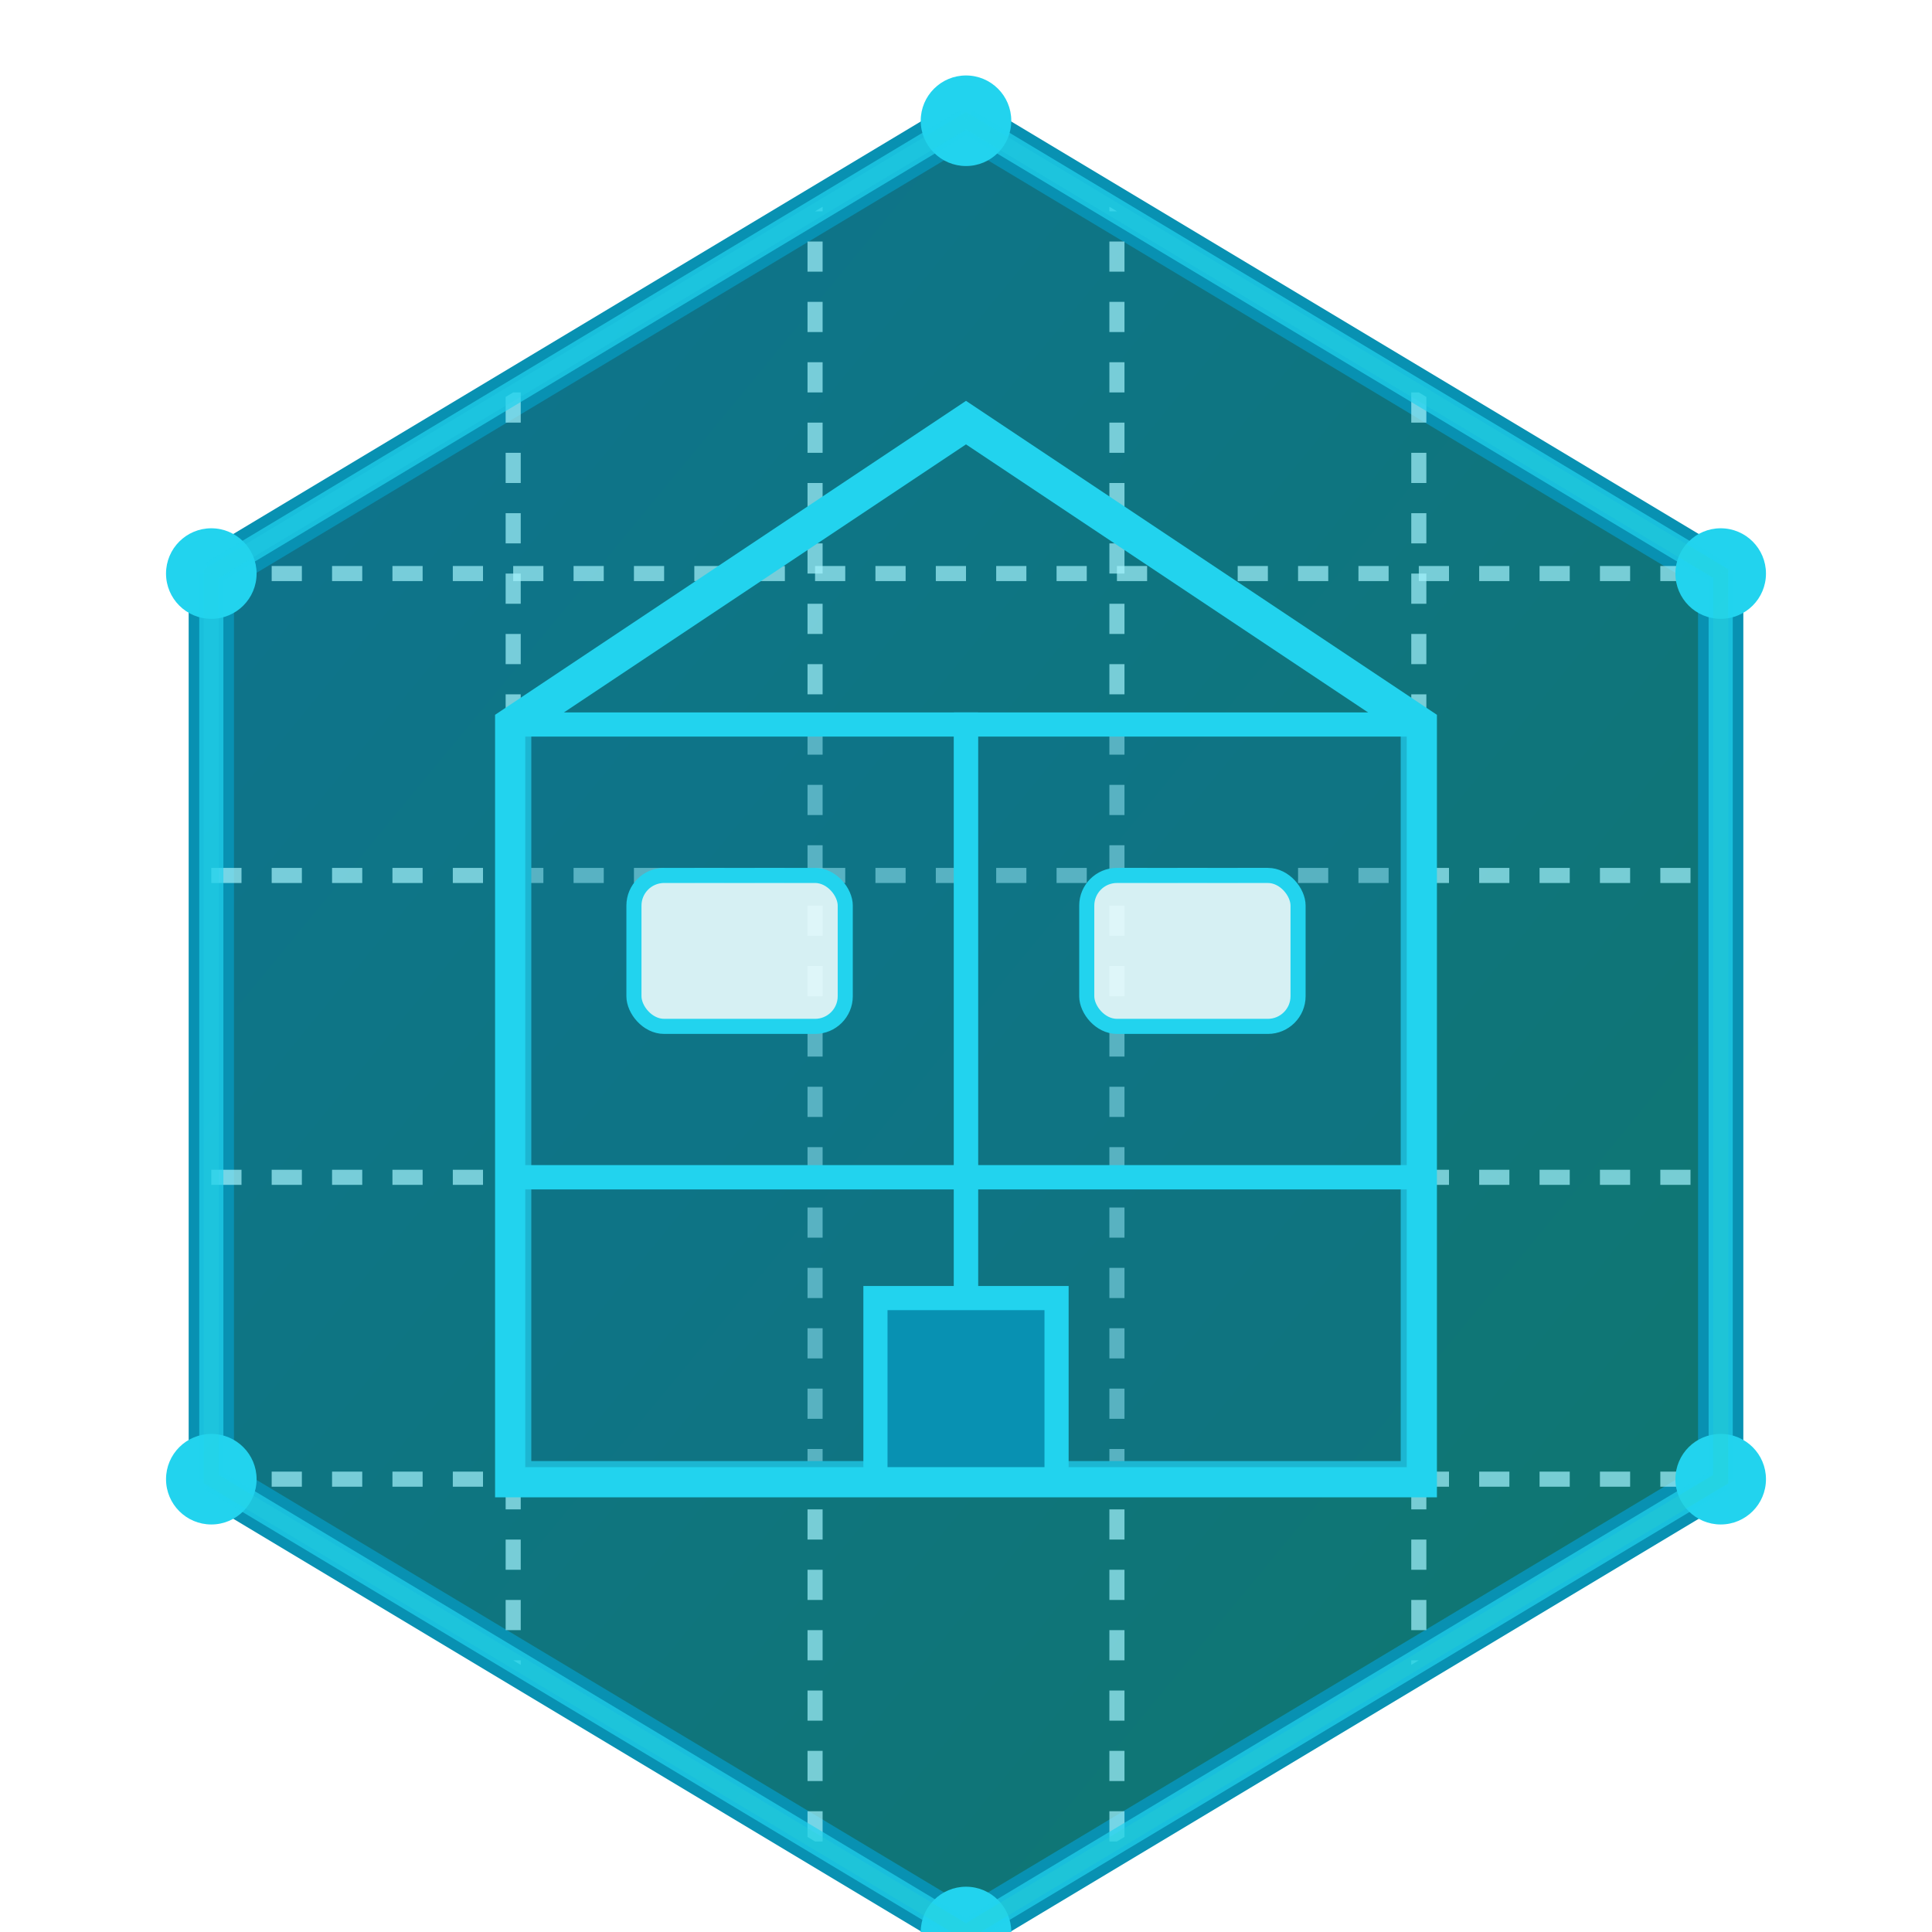 <?xml version="1.0" encoding="UTF-8"?>
<svg width="64" height="64" viewBox="0 0 64 64" fill="none" xmlns="http://www.w3.org/2000/svg">
  <!-- Gradient Definitions -->
  <defs>
    <linearGradient id="buildingGradient" x1="0%" y1="0%" x2="100%" y2="100%">
      <stop offset="0%" stop-color="#0e7490" /> <!-- cyan-700 -->
      <stop offset="100%" stop-color="#0f766e" /> <!-- teal-700 -->
    </linearGradient>

    <linearGradient id="glowGradient" x1="0%" y1="0%" x2="100%" y2="100%">
      <stop offset="0%" stop-color="#22d3ee" /> <!-- cyan-400 -->
      <stop offset="100%" stop-color="#2dd4bf" /> <!-- teal-400 -->
    </linearGradient>

    <filter id="glow" x="-20%" y="-20%" width="140%" height="140%">
      <feGaussianBlur stdDeviation="1" result="blur" />
      <feComposite in="SourceGraphic" in2="blur" operator="over" />
    </filter>

    <clipPath id="hexClip">
      <path d="M32,4 L57,19 L57,49 L32,64 L7,49 L7,19 Z" />
    </clipPath>
  </defs>

  <!-- Logo Mark - Hexagonal Building with Blueprint -->
  <g>
    <!-- Hexagonal Frame -->
    <path d="M32,4 L57,19 L57,49 L32,64 L7,49 L7,19 Z"
          fill="url(#buildingGradient)"
          stroke="#0891b2"
          stroke-width="1.5" />

    <!-- Blueprint Grid Lines -->
    <g clip-path="url(#hexClip)">
      <!-- Horizontal Grid Lines -->
      <path d="M7,19 L57,19 M7,29 L57,29 M7,39 L57,39 M7,49 L57,49"
            stroke="#a5f3fc"
            stroke-width="0.5"
            stroke-dasharray="1 1"
            opacity="0.7" />

      <!-- Vertical Grid Lines -->
      <path d="M17,9 L17,59 M27,4 L27,64 M37,4 L37,64 M47,9 L47,59"
            stroke="#a5f3fc"
            stroke-width="0.5"
            stroke-dasharray="1 1"
            opacity="0.7" />

      <!-- Building Outline -->
      <path d="M17,49 L17,24 L32,14 L47,24 L47,49 L17,49 Z"
            fill="none"
            stroke="#22d3ee"
            stroke-width="1.2" />

      <!-- Rooms -->
      <path d="M17,24 L32,24 L32,39 L17,39 Z"
            fill="#0e7490"
            fill-opacity="0.3"
            stroke="#22d3ee"
            stroke-width="0.8" />

      <path d="M32,24 L47,24 L47,39 L32,39 Z"
            fill="#0e7490"
            fill-opacity="0.3"
            stroke="#22d3ee"
            stroke-width="0.8" />

      <path d="M17,39 L32,39 L32,49 L17,49 Z"
            fill="#0e7490"
            fill-opacity="0.3"
            stroke="#22d3ee"
            stroke-width="0.8" />

      <path d="M32,39 L47,39 L47,49 L32,49 Z"
            fill="#0e7490"
            fill-opacity="0.3"
            stroke="#22d3ee"
            stroke-width="0.8" />

      <!-- Door -->
      <path d="M29,49 L35,49 L35,43 L29,43 Z"
            fill="#0891b2"
            stroke="#22d3ee"
            stroke-width="0.8" />

      <!-- Windows -->
      <rect x="21" y="29" width="7" height="5" rx="1"
            fill="#ecfeff"
            fill-opacity="0.9"
            stroke="#22d3ee"
            stroke-width="0.5" />

      <rect x="36" y="29" width="7" height="5" rx="1"
            fill="#ecfeff"
            fill-opacity="0.9"
            stroke="#22d3ee"
            stroke-width="0.5" />
    </g>

    <!-- AI Circuit Pattern -->
    <g>
      <!-- Nodes -->
      <circle cx="32" cy="4" r="1.5" fill="#22d3ee" />
      <circle cx="7" cy="19" r="1.5" fill="#22d3ee" />
      <circle cx="57" cy="19" r="1.5" fill="#22d3ee" />
      <circle cx="7" cy="49" r="1.5" fill="#22d3ee" />
      <circle cx="57" cy="49" r="1.5" fill="#22d3ee" />
      <circle cx="32" cy="64" r="1.5" fill="#22d3ee" />

      <!-- Connections -->
      <path d="M32,4 L7,19 M32,4 L57,19 M7,19 L7,49 M57,19 L57,49 M7,49 L32,64 M57,49 L32,64"
            stroke="#22d3ee"
            stroke-width="0.8"
            opacity="0.7" />

      <!-- Pulse Animation (Simulated with Gradient) -->
      <path d="M32,4 L7,19 L7,49 L32,64 L57,49 L57,19 Z"
            stroke="url(#glowGradient)"
            stroke-width="0.5"
            fill="none"
            opacity="0.5"
            filter="url(#glow)" />
    </g>
  </g>
</svg>
